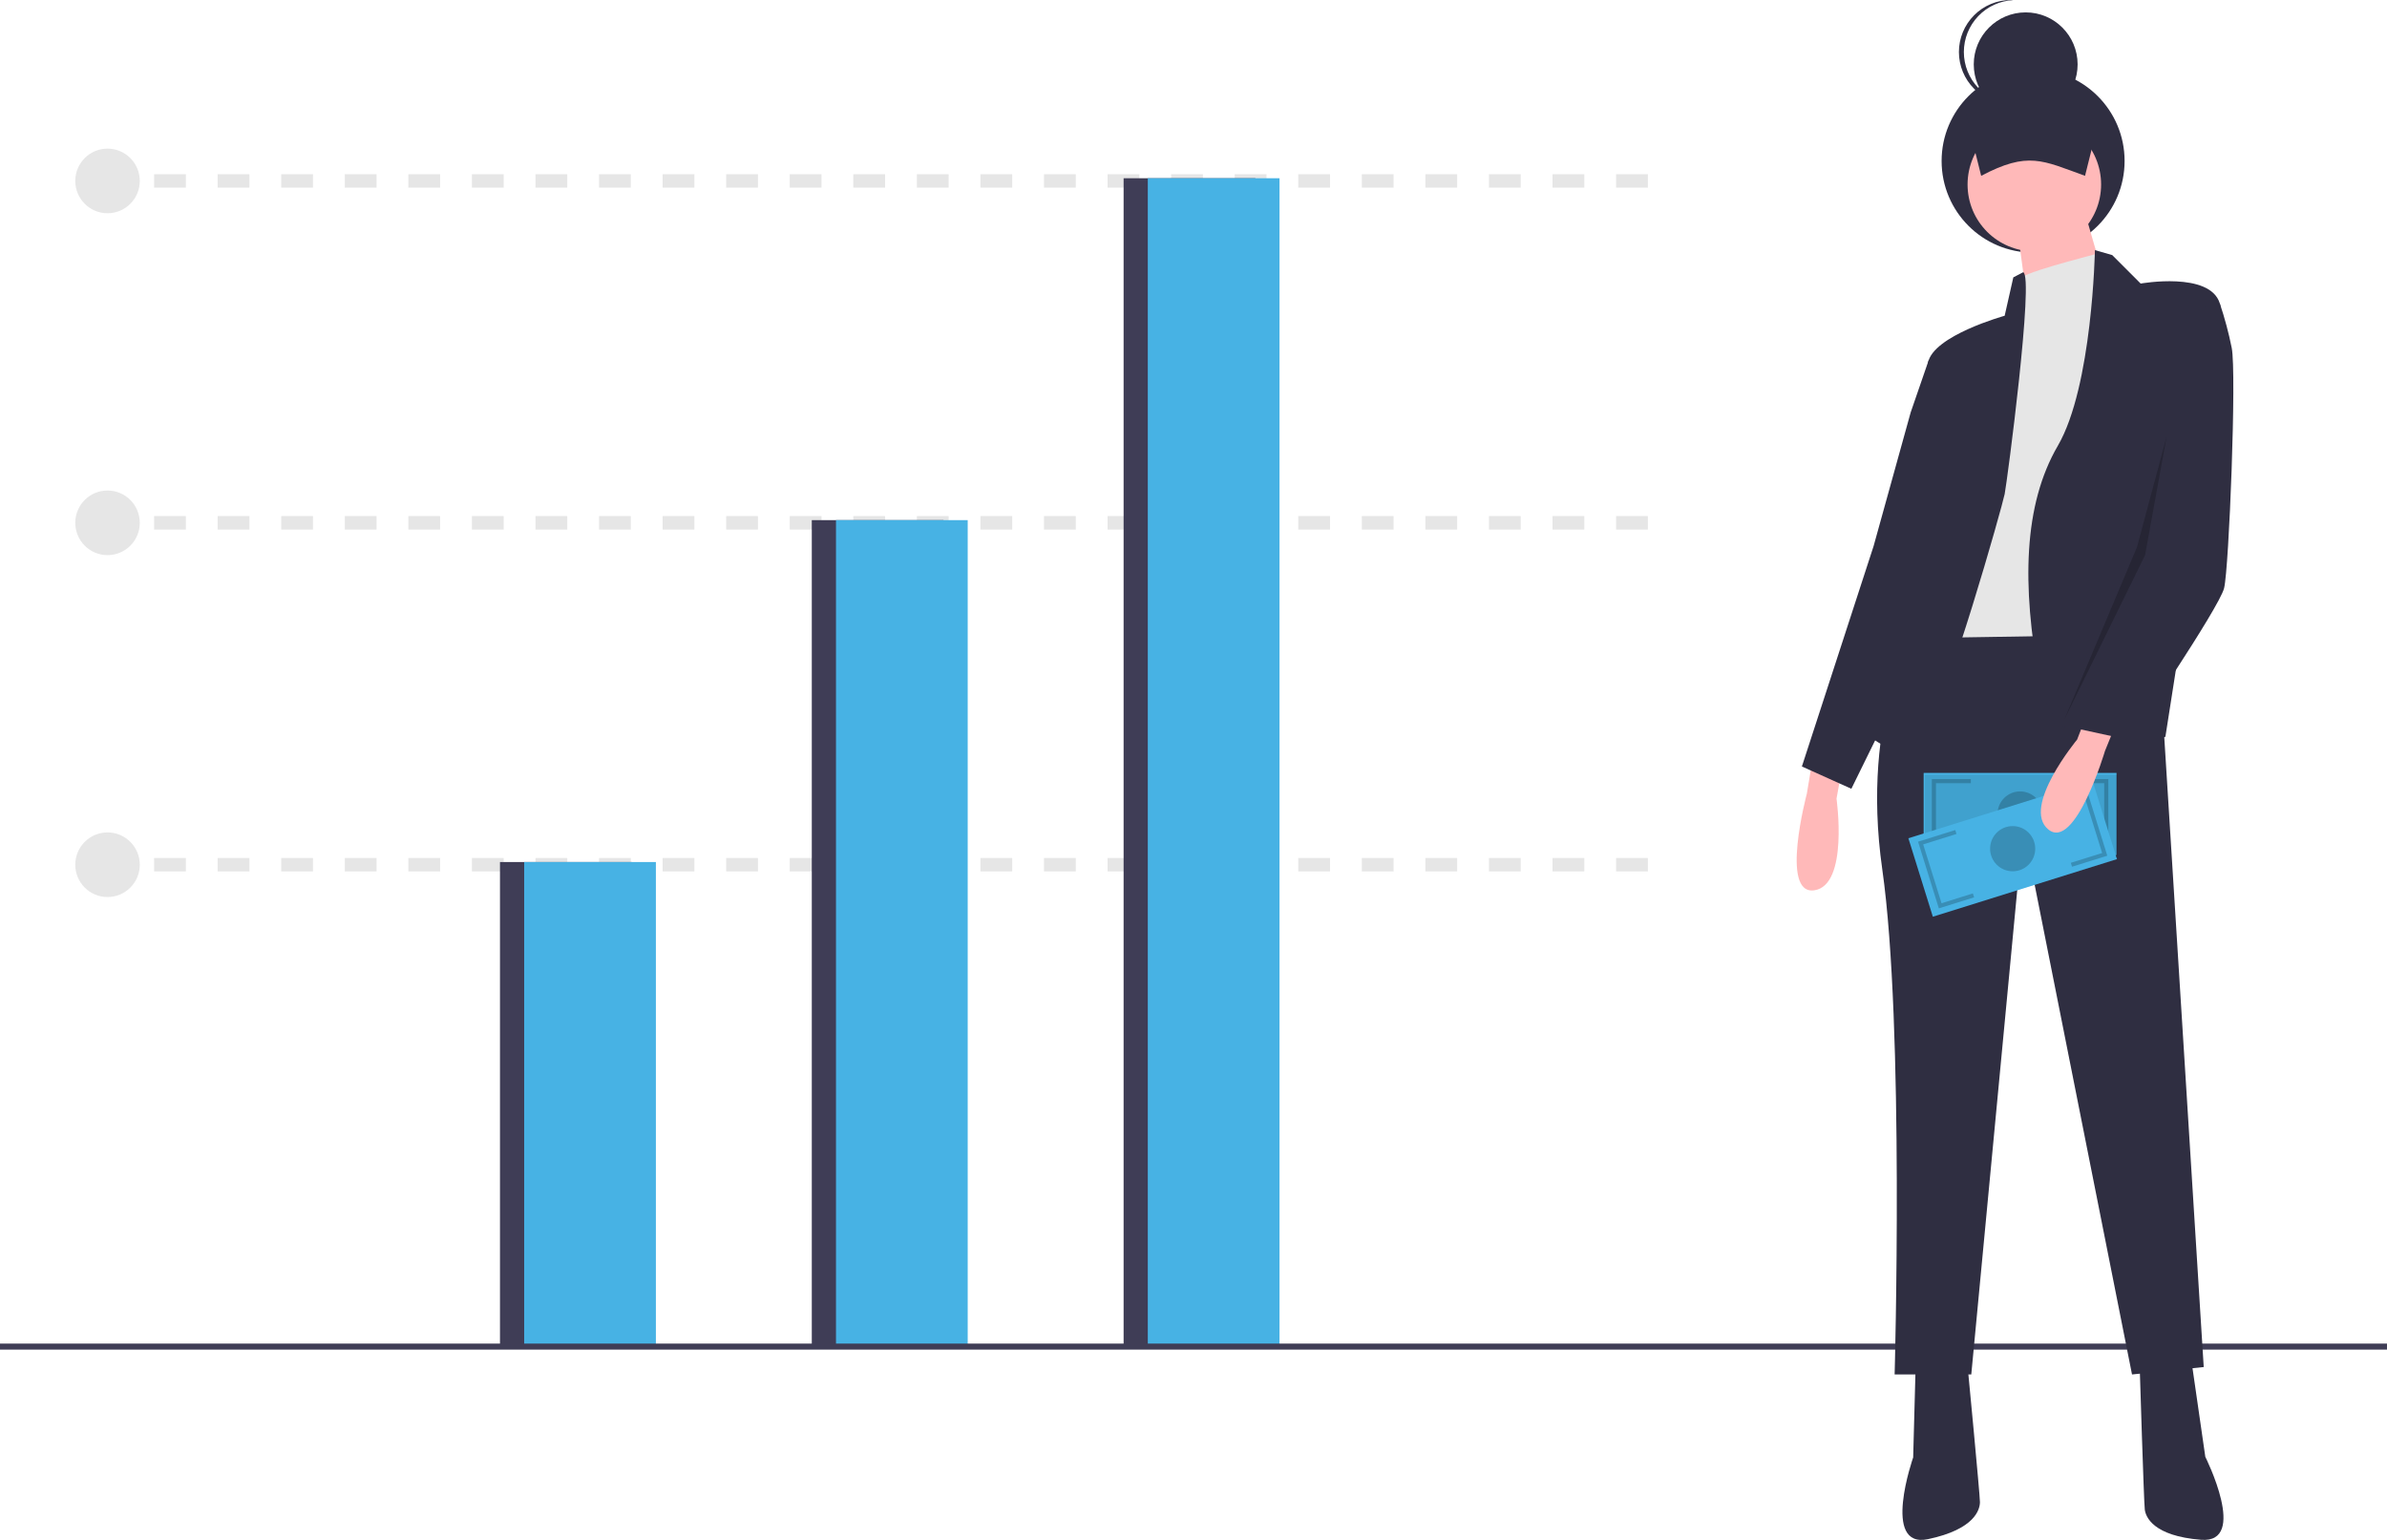 <svg width="496" height="320" viewBox="0 0 496 320" fill="none" xmlns="http://www.w3.org/2000/svg">
<g clip-path="url(#clip0)">
<path d="M25.414 178.295H22.063V181.092H25.414V178.295Z" fill="#E6E6E6"/>
<path d="M342.413 181.092H335.809V178.295H342.413V181.092ZM329.205 181.092H322.6V178.295H329.205V181.092ZM315.996 181.092H309.392V178.295H315.996V181.092ZM302.788 181.092H296.184V178.295H302.788V181.092ZM289.58 181.092H282.976V178.295H289.58V181.092ZM276.371 181.092H269.767V178.295H276.371L276.371 181.092ZM263.163 181.092H256.56V178.295H263.163V181.092ZM249.955 181.092H243.351V178.295H249.955V181.092ZM236.747 181.092H230.143V178.295H236.747V181.092ZM223.539 181.092H216.934V178.295H223.539L223.539 181.092ZM210.33 181.092H203.726V178.295H210.33L210.33 181.092ZM197.122 181.092H190.518V178.295H197.122L197.122 181.092ZM183.914 181.092H177.31V178.295H183.914L183.914 181.092ZM170.705 181.092H164.101V178.295H170.705L170.705 181.092ZM157.497 181.092H150.893V178.295H157.497L157.497 181.092ZM144.289 181.092H137.685V178.295H144.289L144.289 181.092ZM131.081 181.092H124.476V178.295H131.081L131.081 181.092ZM117.872 181.092H111.268V178.295H117.873L117.872 181.092ZM104.664 181.092H98.06V178.295H104.664L104.664 181.092ZM91.456 181.092H84.852V178.295H91.456L91.456 181.092ZM78.247 181.092H71.644V178.295H78.248L78.247 181.092ZM65.039 181.092H58.435V178.295H65.039L65.039 181.092ZM51.831 181.092H45.227V178.295H51.831L51.831 181.092ZM38.623 181.092H32.019V178.295H38.623L38.623 181.092Z" fill="#E6E6E6"/>
<path d="M25.414 107.248H22.063V110.045H25.414V107.248Z" fill="#E6E6E6"/>
<path d="M342.413 110.045H335.809V107.248H342.413V110.045ZM329.205 110.045H322.6V107.248H329.205V110.045ZM315.996 110.045H309.392V107.248H315.996V110.045ZM302.788 110.045H296.184V107.248H302.788V110.045ZM289.58 110.045H282.976V107.248H289.58V110.045ZM276.371 110.045H269.767V107.248H276.371L276.371 110.045ZM263.163 110.045H256.56V107.248H263.163V110.045ZM249.955 110.045H243.351V107.248H249.955V110.045ZM236.747 110.045H230.143V107.248H236.747V110.045ZM223.539 110.045H216.934V107.248H223.539L223.539 110.045ZM210.33 110.045H203.726V107.248H210.33L210.33 110.045ZM197.122 110.045H190.518V107.248H197.122L197.122 110.045ZM183.914 110.045H177.31V107.248H183.914L183.914 110.045ZM170.705 110.045H164.101V107.248H170.705L170.705 110.045ZM157.497 110.045H150.893V107.248H157.497L157.497 110.045ZM144.289 110.045H137.685V107.248H144.289L144.289 110.045ZM131.081 110.045H124.476V107.248H131.081L131.081 110.045ZM117.872 110.045H111.268V107.248H117.873L117.872 110.045ZM104.664 110.045H98.06V107.248H104.664L104.664 110.045ZM91.456 110.045H84.852V107.248H91.456L91.456 110.045ZM78.247 110.045H71.644V107.248H78.248L78.247 110.045ZM65.039 110.045H58.435V107.248H65.039L65.039 110.045ZM51.831 110.045H45.227V107.248H51.831L51.831 110.045ZM38.623 110.045H32.019V107.248H38.623L38.623 110.045Z" fill="#E6E6E6"/>
<path d="M25.414 36.2H22.063V38.997H25.414V36.2Z" fill="#E6E6E6"/>
<path d="M342.413 38.997H335.809V36.2H342.413V38.997ZM329.205 38.997H322.6V36.2H329.205V38.997ZM315.996 38.997H309.392V36.2H315.996V38.997ZM302.788 38.997H296.184V36.2H302.788V38.997ZM289.58 38.997H282.976V36.2H289.58V38.997ZM276.371 38.997H269.767V36.2H276.371L276.371 38.997ZM263.163 38.997H256.56V36.2H263.163V38.997ZM249.955 38.997H243.351V36.2H249.955V38.997ZM236.747 38.997H230.143V36.2H236.747V38.997ZM223.539 38.997H216.934V36.2H223.539L223.539 38.997ZM210.33 38.997H203.726V36.2H210.33L210.33 38.997ZM197.122 38.997H190.518V36.2H197.122L197.122 38.997ZM183.914 38.997H177.31V36.2H183.914L183.914 38.997ZM170.705 38.997H164.101V36.2H170.705L170.705 38.997ZM157.497 38.997H150.893V36.2H157.497L157.497 38.997ZM144.289 38.997H137.685V36.2H144.289L144.289 38.997ZM131.081 38.997H124.476V36.2H131.081L131.081 38.997ZM117.872 38.997H111.268V36.2H117.873L117.872 38.997ZM104.664 38.997H98.06V36.2H104.664L104.664 38.997ZM91.456 38.997H84.852V36.2H91.456L91.456 38.997ZM78.247 38.997H71.644V36.2H78.248L78.247 38.997ZM65.039 38.997H58.435V36.2H65.039L65.039 38.997ZM51.831 38.997H45.227V36.2H51.831L51.831 38.997ZM38.623 38.997H32.019V36.2H38.623L38.623 38.997Z" fill="#E6E6E6"/>
<path d="M131.261 179.134H103.892V279.832H131.261V179.134Z" fill="#3F3D56"/>
<path d="M136.288 179.134H108.919V279.832H136.288V179.134Z" fill="#47B2E4"/>
<path d="M196.054 108.087H168.685V279.832H196.054V108.087Z" fill="#3F3D56"/>
<path d="M201.081 108.087H173.712V279.832H201.081V108.087Z" fill="#47B2E4"/>
<path d="M260.847 37.039H233.477V279.832H260.847V37.039Z" fill="#3F3D56"/>
<path d="M265.874 37.039H238.505V279.832H265.874V37.039Z" fill="#47B2E4"/>
<path d="M22.342 44.312C26.044 44.312 29.045 41.306 29.045 37.599C29.045 33.891 26.044 30.886 22.342 30.886C18.641 30.886 15.64 33.891 15.64 37.599C15.64 41.306 18.641 44.312 22.342 44.312Z" fill="#E6E6E6"/>
<path d="M22.342 115.359C26.044 115.359 29.045 112.354 29.045 108.646C29.045 104.939 26.044 101.933 22.342 101.933C18.641 101.933 15.64 104.939 15.64 108.646C15.64 112.354 18.641 115.359 22.342 115.359Z" fill="#E6E6E6"/>
<path d="M22.342 186.407C26.044 186.407 29.045 183.401 29.045 179.694C29.045 175.986 26.044 172.981 22.342 172.981C18.641 172.981 15.64 175.986 15.64 179.694C15.64 183.401 18.641 186.407 22.342 186.407Z" fill="#E6E6E6"/>
<path d="M496 279.205H0V280.458H496V279.205Z" fill="#3F3D56"/>
<path d="M422.463 52.492C432.962 52.492 441.474 43.967 441.474 33.451C441.474 22.935 432.962 14.41 422.463 14.41C411.963 14.41 403.451 22.935 403.451 33.451C403.451 43.967 411.963 52.492 422.463 52.492Z" fill="#2F2E41"/>
<path d="M376.475 158.764L375.447 164.94C375.447 164.94 369.795 186.04 376.988 185.01C384.182 183.981 381.613 165.969 381.613 165.969L382.64 160.308L376.475 158.764Z" fill="#FFB9B9"/>
<path d="M439.933 129.688H398.312C398.312 129.688 386.494 148.214 391.119 180.636C395.743 213.058 393.688 285.621 393.688 285.621H409.617L420.407 171.887L443.016 285.621L457.917 284.077L449.696 152.846L439.933 129.688Z" fill="#2F2E41"/>
<path d="M398.055 283.82L397.542 302.862C397.542 302.862 390.862 321.903 400.625 319.844C410.387 317.786 411.415 313.669 411.415 312.125C411.415 310.581 408.846 283.82 408.846 283.82H398.055Z" fill="#2F2E41"/>
<path d="M455.306 282.373L458.247 302.736C458.247 302.736 467.304 320.765 457.359 319.975C447.413 319.184 445.868 315.232 445.671 313.701C445.474 312.17 444.604 283.756 444.604 283.756L455.306 282.373Z" fill="#2F2E41"/>
<path d="M422.719 52.235C430.382 52.235 436.593 46.014 436.593 38.34C436.593 30.666 430.382 24.445 422.719 24.445C415.057 24.445 408.846 30.666 408.846 38.34C408.846 46.014 415.057 52.235 422.719 52.235Z" fill="#FFB9B9"/>
<path d="M433.253 44.259L438.905 63.815L427.601 75.136L421.435 64.329L419.38 48.89L433.253 44.259Z" fill="#FFB9B9"/>
<path d="M438.134 57.382C438.134 57.382 437.378 52.191 435.701 52.728C434.024 53.264 419.123 56.867 419.123 58.411V65.101L406.791 112.962L403.708 132.518L436.079 132.003L441.217 64.072L438.134 57.382Z" fill="#E6E6E6"/>
<path d="M435.308 51.978L438.905 53.007L444.814 58.925C444.814 58.925 459.201 56.352 461.257 63.042C463.312 69.733 449.953 153.103 449.953 153.103C449.953 153.103 427.344 160.823 423.747 141.267C420.15 121.711 420.407 104.985 427.601 92.634C434.794 80.283 435.308 51.978 435.308 51.978Z" fill="#2F2E41"/>
<path d="M420.402 56.57L418.352 57.639L416.553 65.616C416.553 65.616 401.652 69.733 400.625 75.394C399.597 81.055 401.138 111.933 401.138 111.933C401.138 111.933 386.751 141.267 389.32 153.618C389.32 153.618 395.486 158.764 400.111 152.074C404.735 145.384 416.04 105.242 416.553 102.669C417.067 100.096 422.709 57.303 420.402 56.57Z" fill="#2F2E41"/>
<path d="M406.277 73.335L400.775 74.829L397.028 85.686L389.32 113.476L374.419 159.279L384.696 163.911L401.138 130.46L406.277 73.335Z" fill="#2F2E41"/>
<path d="M433.253 36.539C424.419 33.348 421.43 31.387 411.672 36.539L408.075 22.129H436.85L433.253 36.539Z" fill="#2F2E41"/>
<path d="M420.921 24.188C426.88 24.188 431.712 19.349 431.712 13.38C431.712 7.412 426.88 2.573 420.921 2.573C414.962 2.573 410.131 7.412 410.131 13.38C410.131 19.349 414.962 24.188 420.921 24.188Z" fill="#2F2E41"/>
<path d="M408.075 10.807C408.077 8.032 409.145 5.363 411.058 3.356C412.972 1.348 415.584 0.156 418.352 0.026C418.18 0.018 418.012 0 417.838 0C414.976 0 412.232 1.139 410.208 3.165C408.184 5.192 407.048 7.941 407.048 10.807C407.048 13.674 408.184 16.422 410.208 18.449C412.232 20.476 414.976 21.615 417.838 21.615C418.012 21.615 418.18 21.597 418.352 21.589C415.584 21.459 412.972 20.266 411.058 18.259C409.145 16.251 408.077 13.583 408.075 10.807Z" fill="#2F2E41"/>
<path d="M439.797 160.616H399.719V177.698H439.797V160.616Z" fill="#47B2E4"/>
<path opacity="0.1" d="M440.079 161H400V178.081H440.079V161Z" fill="black"/>
<path opacity="0.2" d="M419.758 173.854C422.348 173.854 424.448 171.751 424.448 169.157C424.448 166.563 422.348 164.459 419.758 164.459C417.168 164.459 415.068 166.563 415.068 169.157C415.068 171.751 417.168 173.854 419.758 173.854Z" fill="black"/>
<path opacity="0.2" d="M409.099 176.417H401.424V161.897H409.525V162.751H402.277V175.562H409.099V176.417Z" fill="black"/>
<path opacity="0.2" d="M438.092 176.417H430.417V175.562H437.239V162.751H429.991V161.897H438.092V176.417Z" fill="black"/>
<path d="M434.803 162.227L396.546 174.192L401.63 190.497L439.887 178.532L434.803 162.227Z" fill="#47B2E4"/>
<path opacity="0.2" d="M418.217 181.059C420.807 181.059 422.907 178.956 422.907 176.362C422.907 173.767 420.807 171.664 418.217 171.664C415.626 171.664 413.526 173.767 413.526 176.362C413.526 178.956 415.626 181.059 418.217 181.059Z" fill="black"/>
<path opacity="0.2" d="M410.202 186.473L402.877 188.764L398.556 174.906L406.288 172.487L406.542 173.302L399.624 175.466L403.436 187.695L409.948 185.658L410.202 186.473Z" fill="black"/>
<path opacity="0.2" d="M437.877 177.818L430.552 180.109L430.298 179.294L436.81 177.257L432.997 165.029L426.078 167.193L425.824 166.377L433.556 163.959L437.877 177.818Z" fill="black"/>
<path d="M439.751 150.247L437.399 156.048C437.399 156.048 431.186 176.989 425.595 172.34C420.004 167.692 431.607 153.692 431.607 153.692L433.69 148.33L439.751 150.247Z" fill="#FFB9B9"/>
<path d="M454.063 64.586L461.257 63.042C462.279 66.075 463.107 69.168 463.736 72.306C464.764 77.452 463.178 118.108 462.15 122.225C461.123 126.342 442.489 153.774 442.489 153.774L425.721 150.13L449.952 113.477L454.063 64.586Z" fill="#2F2E41"/>
<path opacity="0.2" d="M450.198 90.745L445.73 115.359L428.973 149.485L444.054 113.681L450.198 90.745Z" fill="black"/>
</g>
<defs>
<clipPath id="clip0">
<rect width="496" height="320" fill="white"/>
</clipPath>
</defs>
</svg>
